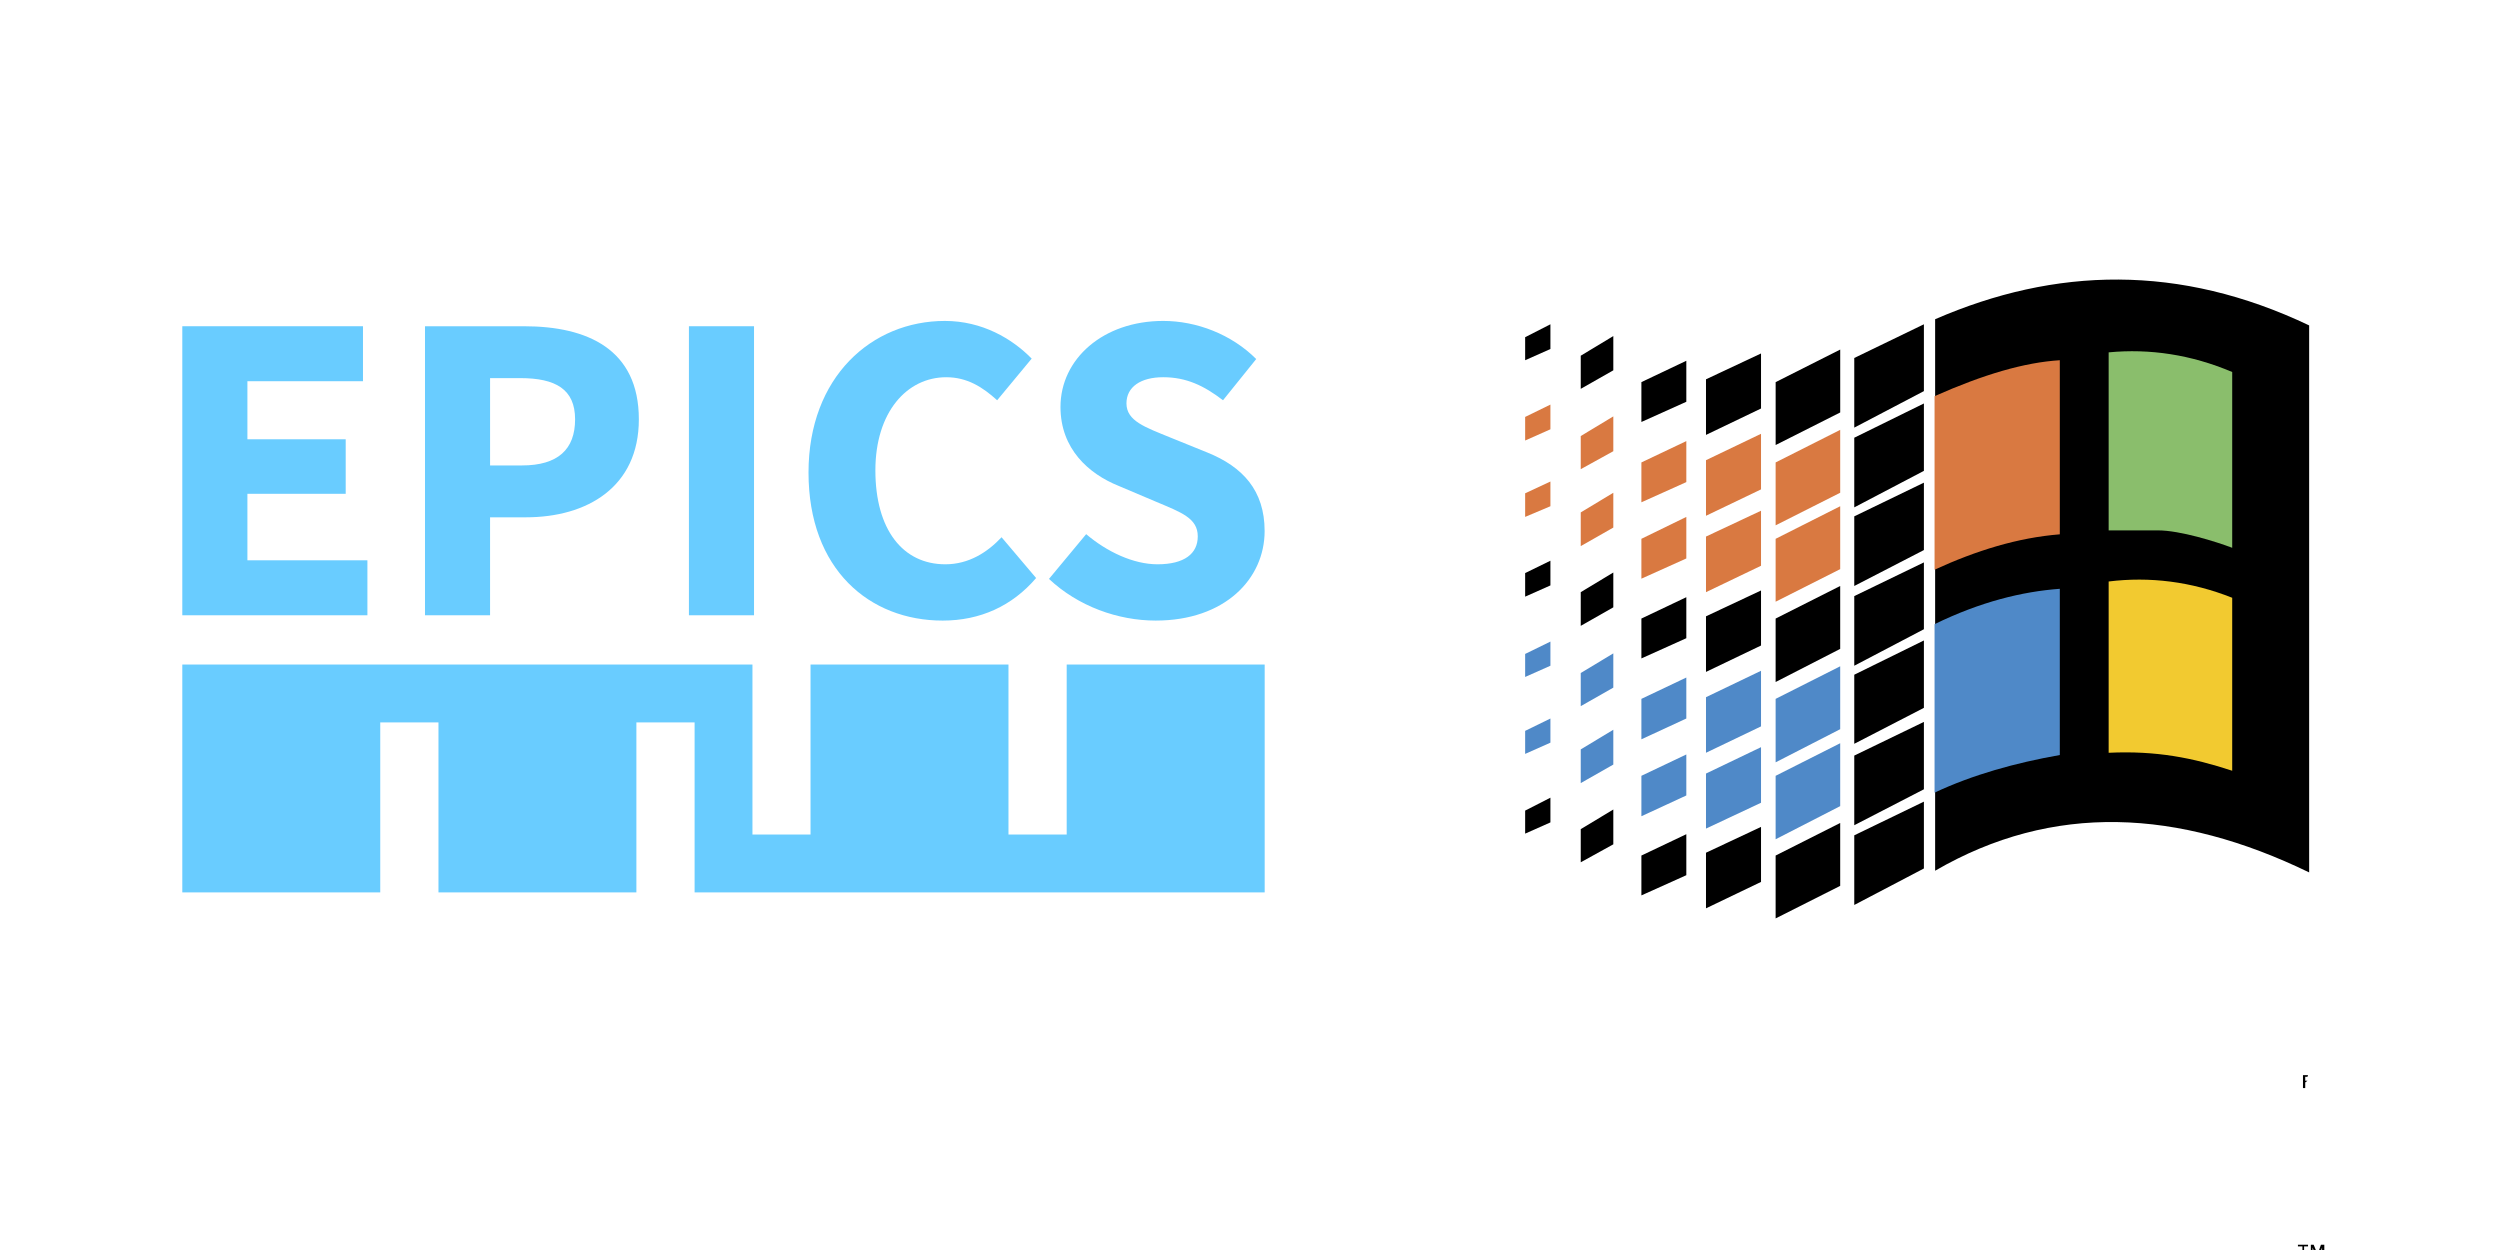 <svg width="100px" height="50px" version="1.1" viewBox="0 0 100 50" xml:space="preserve" xmlns="http://www.w3.org/2000/svg">
<g id="logo" transform="matrix(.06 0 0 .06 -10.871 -5.326)" fill="#69ccff">
<path id="S" d="m880.5 474.71 24.796-29.844c13.879 11.817 31.589 20.094 47.529 20.094 18.003 0 26.866-7.098 26.866-18.622 0-12.118-10.922-15.954-27.753-23.056l-25.089-10.628c-19.785-7.985-38.679-24.537-38.679-52.604 0-31.927 28.343-57.334 68.493-57.334 22.141 0 45.46 8.863 61.998 25.407l-22.143 27.485c-12.691-9.751-24.504-15.359-39.855-15.359-15.057 0-24.511 6.496-24.511 17.438 0 11.817 12.704 15.954 29.23 22.751l24.795 10.047c23.333 9.461 38.089 25.122 38.089 52.31 0 31.915-26.573 59.693-72.621 59.693-25.088 1e-3 -51.657-9.461-71.145-27.778"/>
<path id="C" d="m720.19 403.78c0-63.822 42.208-101.06 90.926-101.06 24.796 0 44.865 11.821 57.849 25.118l-23.018 27.774c-9.742-8.867-20.073-15.359-33.949-15.359-26.272 0-47.228 23.336-47.228 62.057 0 39.595 18.295 62.65 46.63 62.65 15.653 0 28.042-7.985 37.496-18.028l23.03 27.185c-15.945 18.617-37.211 28.372-62.291 28.372-48.704-1e-3 -89.445-33.991-89.445-98.712"/>
<rect id="I" x="640.47" y="306.26" width="43.399" height="192.69"/>
<path id="P" d="m529.16 399.06c23.905 0 35.422-10.641 35.422-30.731 0-20.095-12.992-27.486-36.61-27.486h-20.076v58.217h21.264zm-64.647-92.793h66.115c42.215 0 76.456 15.373 76.456 62.062 0 45.212-34.536 65.31-75.275 65.31h-23.913v65.311h-43.383v-192.68z"/>
<polygon id="E" points="302.72 498.95 426.12 498.95 426.12 462.3 346.12 462.3 346.12 417.97 411.65 417.97 411.65 381.62 346.12 381.62 346.12 342.91 423.17 342.91 423.17 306.26 302.72 306.26"/>
<polygon id="signe" points="892.31 645.12 853.5 645.12 853.5 531.79 721.54 531.79 721.54 645.12 682.82 645.12 682.82 531.79 302.72 531.79 302.72 683.7 434.68 683.7 434.68 570.37 473.5 570.37 473.5 683.7 605.44 683.7 605.44 570.37 644.25 570.37 644.25 683.7 1024.3 683.7 1024.3 531.79 892.31 531.79"/>
</g>
    <g transform="matrix(.209 0 0 .209 56.127 10.59)" clip-rule="evenodd" fill-rule="evenodd">
    <path d="m173.07 155.42 0.108-0.322h-0.967v2.472h0.43v-1.076l0.429-0.322h-0.429v-0.752h0.537-0.108zm1.184 32.137h-0.537v2.365h0.322v-1.826l0.752 1.826h0.43l0.644-1.826v1.826h0.43v-2.365h-0.645l-0.644 1.828-0.752-1.828zm-1.076 0h-1.934v0.322h0.86v2.043h0.322v-2.043h0.752v-0.322zm-71.369-177.13v105.55c22.572-13.113 46.541-11.824 71.584 0.322v-104.69c-24.828-11.824-48.582-11.179-71.584-1.183zm-15.476 7.416v13.328l13.327-6.987v-12.789l-13.327 6.448zm0 15.262v13.329l13.327-6.987v-12.898l-13.327 6.556zm0 15.048v13.328l13.327-6.879v-12.897l-13.327 6.448zm0 15.263v13.328l13.327-6.987v-12.791l-13.327 6.45zm0 15.047v13.221l13.327-6.88v-12.897l-13.327 6.556zm0 15.477v13.329l13.327-6.879v-12.898l-13.327 6.448zm0 15.262v13.328l13.327-6.984v-12.793l-13.327 6.449zm-15.047-86.737 12.359-6.235v12.039l-12.359 6.234v-12.038z"/>
    <path d="m71.282 37.834 12.359-6.234v12.038l-12.359 6.234v-12.038zm0 14.617 12.359-6.234v12.039l-12.359 6.234v-12.039z" fill="#d97941"/>
    <path d="m71.282 67.714 12.359-6.234v12.038l-12.359 6.342v-12.146z"/>
    <path d="m71.282 83.084 12.359-6.234v12.038l-12.359 6.342v-12.146zm0 14.727 12.359-6.237v12.039l-12.359 6.342v-12.144z" fill="#4f89c8"/>
    <path d="m71.282 113.07 12.359-6.234v12.037l-12.359 6.232v-12.035zm-13.327-91.146 10.532-4.944v10.533l-10.532 5.053v-10.642z"/>
    <path d="m57.955 37.403 10.532-5.05v10.64l-10.532 5.052v-10.642zm0 14.618 10.532-4.944v10.534l-10.532 5.052v-10.642z" fill="#d97941"/>
    <path d="m57.955 67.284 10.532-4.944v10.534l-10.532 5.051v-10.641z"/>
    <path d="m57.955 82.762 10.532-5.053v10.642l-10.532 5.051v-10.64zm0 14.617 10.532-5.051v10.641l-10.532 4.943v-10.533z" fill="#4f89c8"/>
    <path d="m57.955 112.53 10.532-4.943v10.533l-10.532 5.053v-10.643zm-12.363-82.438 8.599-3.869v-7.846l-8.599 4.084v7.631z"/>
    <path d="m45.592 45.465 8.599-3.869v-7.846l-8.599 4.084v7.631zm0 14.618 8.599-3.87v-7.954l-8.599 4.192v7.632z" fill="#d97941"/>
    <path d="m45.592 75.345 8.599-3.87v-7.847l-8.599 4.086v7.631z"/>
    <path d="m45.592 90.823 8.599-3.977v-7.846l-8.599 4.084v7.739zm0 14.726 8.599-3.977v-7.847l-8.599 4.086v7.738z" fill="#4f89c8"/>
    <path d="m45.592 120.7 8.599-3.869v-7.846l-8.599 4.086v7.629zm-11.608-103.29 6.234-3.761v6.556l-6.234 3.546v-6.341z"/>
    <path d="m33.984 32.783 6.234-3.762v6.663l-6.234 3.44v-6.341zm0 14.617 6.234-3.762v6.663l-6.234 3.548v-6.449z" fill="#d97941"/>
    <path d="m33.984 62.663 6.234-3.763v6.664l-6.234 3.547v-6.448z"/>
    <path d="m33.984 78.138 6.234-3.761v6.557l-6.234 3.547v-6.343zm0 14.619 6.234-3.761v6.663l-6.234 3.546v-6.448z" fill="#4f89c8"/>
    <path d="m33.984 108.02 6.234-3.762v6.664l-6.234 3.439v-6.341zm-10.64-94.155 4.836-2.471v4.729l-4.836 2.149v-4.407z"/>
    <path d="m23.344 29.127 4.836-2.364v4.729l-4.836 2.15v-4.515zm0 14.618 4.836-2.256v4.728l-4.836 2.042v-4.514z" fill="#d97941"/>
    <path d="m23.344 59.008 4.836-2.364v4.728l-4.836 2.15v-4.514z"/>
    <path d="m23.344 74.486 4.836-2.365v4.622l-4.836 2.149v-4.406zm0 14.724 4.836-2.364v4.622l-4.836 2.15v-4.408z" fill="#4f89c8"/>
    <path d="m23.344 104.47 4.836-2.473v4.73l-4.836 2.151v-4.408z"/>
    <path d="m101.7 25.151c9.459-4.191 17.197-6.449 23.971-6.879v33.32c-8.062 0.644-16.016 3.117-23.971 6.771v-33.212z" fill="#d97941"/>
    <path d="m135.02 16.767v34.072h9.459c4.191 0 11.07 2.149 14.188 3.332v-33.642c-7.847-3.331-15.8-4.514-23.647-3.762z" fill="#8abe6c"/>
    <path d="m135.02 60.62v32.782c9.137-0.43 16.123 0.968 23.646 3.439v-33.104c-7.846-3.117-15.799-4.084-23.646-3.117z" fill="#f2ca30"/>
    <path d="m101.7 68.789c8.814-4.299 16.768-6.234 23.971-6.771v31.813c-8.492 1.506-16.66 3.765-23.971 7.202v-32.244z" fill="#4f89c8"/>
  </g>
</svg>
